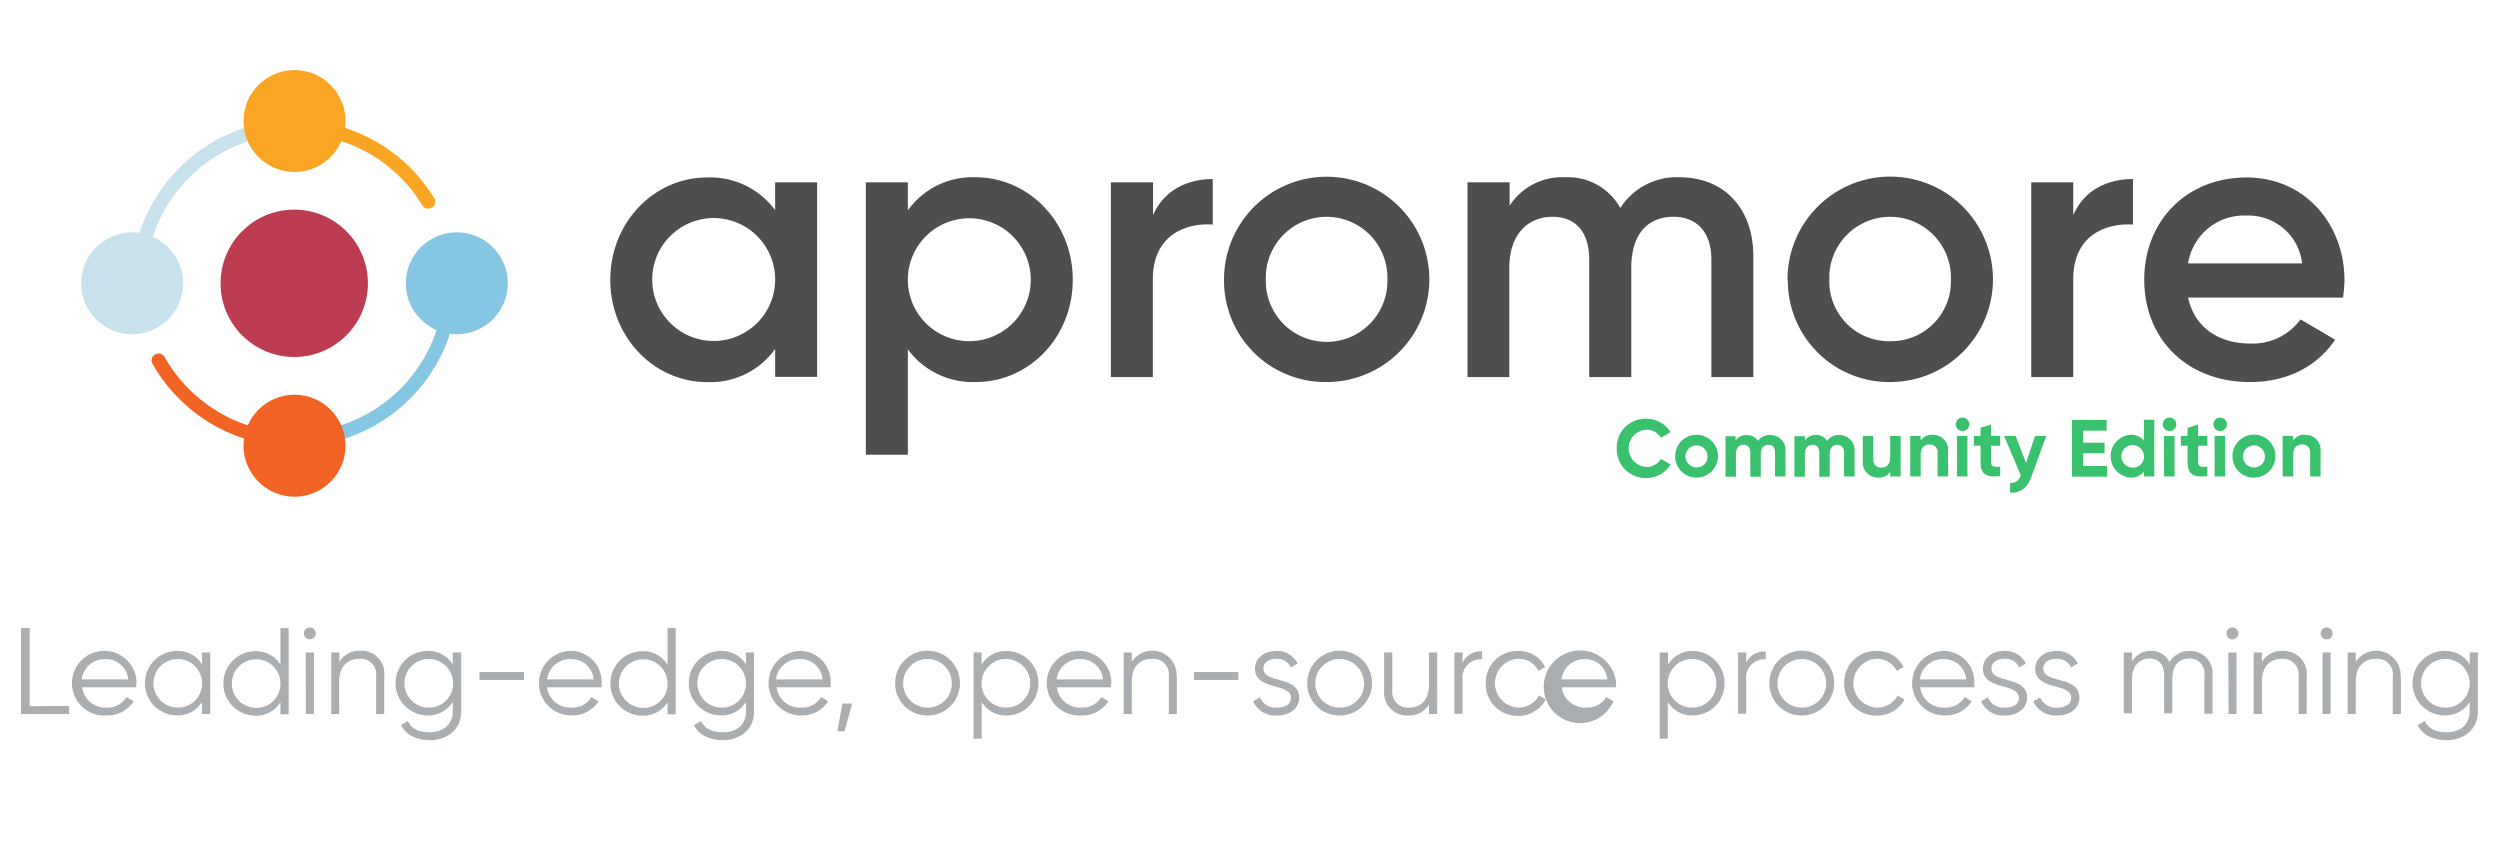 <svg xmlns="http://www.w3.org/2000/svg" viewBox="0 0 370.19 126.72"><defs><style>.cls-1{fill:#4e4e4f;}.cls-2{fill:#85c7e2;}.cls-3{fill:#f26424;}.cls-4{fill:#c7e1ed;}.cls-5{fill:#bc3c51;}.cls-6{fill:#faa624;}.cls-7{fill:#abaeb0;}.cls-8{fill:#3ac16d;}</style></defs><title>Artboard 1</title><g id="main"><path class="cls-1" d="M121,27v28.8h-6.22V51.68a11.81,11.81,0,0,1-10.08,4.9c-7.83,0-14.33-6.63-14.33-15.15s6.5-15.15,14.33-15.15a11.92,11.92,0,0,1,10.08,4.84V27Zm-6.22,14.39a9.1,9.1,0,1,0-18.2,0,9.1,9.1,0,1,0,18.2,0Z"/><path class="cls-1" d="M158.85,41.42c0,8.59-6.53,15.15-14.34,15.15a11.92,11.92,0,0,1-10.08-4.84V67.34h-6.22V27h6.22v4.15a11.8,11.8,0,0,1,10.08-4.9C152.34,26.28,158.85,32.91,158.85,41.42Zm-6.22,0a9.1,9.1,0,1,0-18.2,0,9.1,9.1,0,1,0,18.2,0Z"/><path class="cls-1" d="M179.58,26.51v6.74c-4.09-.29-8.87,1.63-8.87,8.06V55.83h-6.22V27h6.25v4.84C172.44,28,176,26.51,179.58,26.51Z"/><path class="cls-1" d="M181.25,41.42a15.2,15.2,0,1,1,15.26,15.15h-.06a15,15,0,0,1-15.2-14.85Zm24.19,0a9,9,0,0,0-18-.62c0,.21,0,.42,0,.62a9,9,0,0,0,18,.4Z"/><path class="cls-1" d="M259.63,38V55.83h-6.22V38.38c0-4-2.18-6.28-5.59-6.28-3.68,0-6.27,2.36-6.27,7.62V55.83h-6.23V38.38c0-4-2-6.28-5.44-6.28s-6.39,2.36-6.39,7.62V55.83H217.3V27h6.24v3.45a9.26,9.26,0,0,1,8.23-4.2,8.86,8.86,0,0,1,8.16,4.55,9.9,9.9,0,0,1,8.82-4.55C255.25,26.28,259.63,30.77,259.63,38Z"/><path class="cls-1" d="M264.69,41.42A15.21,15.21,0,1,1,280,56.57h-.06a15,15,0,0,1-15.2-14.86A2.71,2.71,0,0,1,264.69,41.42Zm24.19,0a9,9,0,1,0-18-.62c0,.21,0,.42,0,.62a8.84,8.84,0,0,0,8.59,9.1h.4A8.84,8.84,0,0,0,288.88,41.42Z"/><path class="cls-1" d="M315.84,26.51v6.74C311.75,33,307,34.88,307,41.31V55.83h-6.22V27H307v4.84C308.69,28,312.21,26.51,315.84,26.51Z"/><path class="cls-1" d="M333.23,50.87a8.8,8.8,0,0,0,7.43-3.57l5.12,3c-2.65,3.91-7,6.27-12.61,6.27-9.5,0-15.66-6.53-15.66-15.15s6.17-15.14,15.2-15.14c8.58,0,14.45,6.91,14.45,15.2a18.73,18.73,0,0,1-.22,2.59H324C325,48.59,328.62,50.87,333.23,50.87ZM340.89,39a8,8,0,0,0-8.24-7.08A8.39,8.39,0,0,0,324,39Z"/><path class="cls-2" d="M43.64,66.12V64.07A22.14,22.14,0,0,0,65.76,42h2.06A24.21,24.21,0,0,1,43.64,66.12Z"/><circle class="cls-3" cx="43.61" cy="66" r="7.55"/><path class="cls-4" d="M21.51,42H19.46A24.21,24.21,0,0,1,43.64,17.77v2.05A22.16,22.16,0,0,0,21.51,42Z"/><circle class="cls-5" cx="43.57" cy="41.95" r="10.91"/><circle class="cls-6" cx="43.61" cy="17.92" r="7.55"/><circle class="cls-2" cx="67.64" cy="41.95" r="7.55"/><circle class="cls-4" cx="19.56" cy="41.95" r="7.55"/><path class="cls-3" d="M43.63,65.07h0a1,1,0,0,0-1-1,22.17,22.17,0,0,1-18.26-11.2A1,1,0,0,0,23,52.47h0a1,1,0,0,0-.43,1.39v0A24.21,24.21,0,0,0,42.55,66.1a1,1,0,0,0,1.08-1Z"/><path class="cls-6" d="M43.64,18.82h0a1,1,0,0,0,1,1,22.11,22.11,0,0,1,17.9,10.59,1,1,0,0,0,1.36.36h0a1,1,0,0,0,.42-1.39l0,0A24.2,24.2,0,0,0,44.72,17.79a1,1,0,0,0-1.08,1Z"/><path class="cls-7" d="M10.23,104.53v1.2H3.11V93H4.39v11.57Z"/><path class="cls-7" d="M20.16,101.2a5.27,5.27,0,0,1,0,.57h-8a3.43,3.43,0,0,0,3.63,3,3.22,3.22,0,0,0,2.94-1.55l1.06.62a4.57,4.57,0,0,1-4,2.1,4.79,4.79,0,1,1,4.44-4.75Zm-8-.6h6.81a3.27,3.27,0,0,0-3.29-3A3.41,3.41,0,0,0,12.11,100.6Z"/><path class="cls-7" d="M31.13,96.61v9.12H29.92v-1.79a4.21,4.21,0,0,1-3.68,2,4.78,4.78,0,0,1,0-9.56,4.22,4.22,0,0,1,3.68,2V96.61Zm-1.21,4.56a3.6,3.6,0,1,0-3.59,3.61A3.56,3.56,0,0,0,29.92,101.17Z"/><path class="cls-7" d="M42.74,93v12.77H41.53v-1.79a4.21,4.21,0,0,1-3.68,2,4.78,4.78,0,0,1,0-9.56,4.22,4.22,0,0,1,3.68,2V93Zm-1.21,8.21a3.6,3.6,0,1,0-3.59,3.61A3.56,3.56,0,0,0,41.53,101.17Z"/><path class="cls-7" d="M45,93.8a.88.88,0,1,1,.88.87A.87.87,0,0,1,45,93.8Zm.27,2.81H46.5v9.12H45.29Z"/><path class="cls-7" d="M56.9,100.13v5.6H55.7v-5.6a2.31,2.31,0,0,0-2.48-2.58c-1.61,0-3,1-3,3.4v4.78H49.05V96.61h1.21V98a3.36,3.36,0,0,1,3.06-1.64A3.4,3.4,0,0,1,56.9,100.13Z"/><path class="cls-7" d="M68.29,96.61v8.76c0,2.77-2.22,4.23-4.58,4.23-2.1,0-3.61-.8-4.32-2.23l1-.6c.46.93,1.3,1.66,3.27,1.66s3.38-1.2,3.38-3.06v-1.43a4.23,4.23,0,0,1-3.69,2,4.78,4.78,0,0,1,0-9.56,4.25,4.25,0,0,1,3.69,2V96.61Zm-1.2,4.56a3.6,3.6,0,1,0-3.6,3.61A3.56,3.56,0,0,0,67.09,101.17Z"/><path class="cls-7" d="M71,99.51H77.6v1.17H71Z"/><path class="cls-7" d="M89.08,101.2c0,.19,0,.39,0,.57H81a3.44,3.44,0,0,0,3.64,3,3.2,3.2,0,0,0,2.93-1.55l1.06.62a4.56,4.56,0,0,1-4,2.1,4.78,4.78,0,1,1-.09-9.56A4.58,4.58,0,0,1,89.08,101.2Zm-8-.6h6.81a3.26,3.26,0,0,0-3.28-3A3.42,3.42,0,0,0,81,100.6Z"/><path class="cls-7" d="M100.05,93v12.77h-1.2v-1.79a4.22,4.22,0,0,1-3.69,2,4.78,4.78,0,0,1,0-9.56,4.24,4.24,0,0,1,3.69,2V93Zm-1.2,8.21a3.6,3.6,0,1,0-3.6,3.61A3.56,3.56,0,0,0,98.85,101.17Z"/><path class="cls-7" d="M111.66,96.61v8.76c0,2.77-2.22,4.23-4.58,4.23-2.1,0-3.61-.8-4.32-2.23l1.06-.6c.45.93,1.29,1.66,3.26,1.66,2.12,0,3.38-1.2,3.38-3.06v-1.43a4.22,4.22,0,0,1-3.69,2,4.78,4.78,0,0,1,0-9.56,4.24,4.24,0,0,1,3.69,2V96.61Zm-1.2,4.56a3.6,3.6,0,1,0-3.6,3.61A3.56,3.56,0,0,0,110.46,101.17Z"/><path class="cls-7" d="M123,101.2c0,.19,0,.39,0,.57h-8a3.44,3.44,0,0,0,3.64,3,3.2,3.2,0,0,0,2.93-1.55l1.06.62a4.56,4.56,0,0,1-4,2.1,4.78,4.78,0,1,1-.09-9.56A4.58,4.58,0,0,1,123,101.2Zm-8-.6h6.81a3.26,3.26,0,0,0-3.28-3A3.42,3.42,0,0,0,114.91,100.6Z"/><path class="cls-7" d="M125.06,108.29H124l.73-4.11h1.46Z"/><path class="cls-7" d="M132.55,101.17a4.8,4.8,0,1,1,4.8,4.78A4.74,4.74,0,0,1,132.55,101.17Zm8.39,0a3.6,3.6,0,1,0-3.59,3.61A3.56,3.56,0,0,0,140.94,101.17Z"/><path class="cls-7" d="M153.76,101.17a4.73,4.73,0,0,1-4.71,4.78,4.22,4.22,0,0,1-3.69-2v5.44h-1.2V96.61h1.2v1.78a4.24,4.24,0,0,1,3.69-2A4.73,4.73,0,0,1,153.76,101.17Zm-1.21,0a3.6,3.6,0,1,0-3.59,3.61A3.56,3.56,0,0,0,152.55,101.17Z"/><path class="cls-7" d="M164.51,101.2a5.27,5.27,0,0,1,0,.57h-8a3.43,3.43,0,0,0,3.63,3,3.22,3.22,0,0,0,2.94-1.55l1.06.62a4.57,4.57,0,0,1-4,2.1,4.79,4.79,0,1,1,4.44-4.75Zm-8-.6h6.81a3.27,3.27,0,0,0-3.29-3A3.41,3.41,0,0,0,156.46,100.6Z"/><path class="cls-7" d="M174.27,100.13v5.6h-1.2v-5.6a2.31,2.31,0,0,0-2.48-2.58c-1.61,0-3,1-3,3.4v4.78h-1.2V96.61h1.2V98a3.61,3.61,0,0,1,6.64,2.1Z"/><path class="cls-7" d="M176.79,99.51h6.57v1.17h-6.57Z"/><path class="cls-7" d="M192.38,103.32c0,1.55-1.35,2.63-3.3,2.63a3.56,3.56,0,0,1-3.52-2.1l1-.6a2.5,2.5,0,0,0,2.5,1.53c1.08,0,2.1-.38,2.1-1.46,0-2.26-5.33-1-5.33-4.32,0-1.46,1.29-2.61,3.12-2.61a3.37,3.37,0,0,1,3.19,1.86l-1,.58A2.23,2.23,0,0,0,189,97.55c-.95,0-1.92.46-1.92,1.45C187.05,101.26,192.38,100,192.38,103.32Z"/><path class="cls-7" d="M193.57,101.17a4.8,4.8,0,1,1,4.8,4.78A4.75,4.75,0,0,1,193.57,101.17Zm8.39,0a3.6,3.6,0,1,0-3.59,3.61A3.56,3.56,0,0,0,202,101.17Z"/><path class="cls-7" d="M212.81,96.61v9.12H211.6v-1.42a3.36,3.36,0,0,1-3.06,1.64,3.4,3.4,0,0,1-3.58-3.74v-5.6h1.21v5.6a2.3,2.3,0,0,0,2.48,2.57c1.6,0,2.95-1,2.95-3.39V96.61Z"/><path class="cls-7" d="M219.45,96.46v1.17a2.69,2.69,0,0,0-2.88,3v5.07h-1.21V96.61h1.21v1.51A2.94,2.94,0,0,1,219.45,96.46Z"/><path class="cls-7" d="M220,101.17a4.69,4.69,0,0,1,4.8-4.78,4.3,4.3,0,0,1,4,2.39l-1,.56a3.24,3.24,0,0,0-3-1.79,3.62,3.62,0,0,0,0,7.23,3.47,3.47,0,0,0,3.09-1.79l1,.59A4.54,4.54,0,0,1,224.8,106,4.69,4.69,0,0,1,220,101.17Z"/><path class="cls-7" d="M239.28,101.2a5.27,5.27,0,0,1,0,.57h-8a3.42,3.42,0,0,0,3.63,3,3.23,3.23,0,0,0,2.94-1.55l1.06.62a5.38,5.38,0,1,1,.42-2.65Zm-8.05-.6H238a3.26,3.26,0,0,0-3.28-3A3.4,3.4,0,0,0,231.23,100.6Z"/><path class="cls-7" d="M255.36,101.17a4.73,4.73,0,0,1-4.71,4.78,4.22,4.22,0,0,1-3.69-2v5.44h-1.2V96.61H247v1.78a4.24,4.24,0,0,1,3.69-2A4.73,4.73,0,0,1,255.36,101.17Zm-1.21,0a3.6,3.6,0,1,0-3.59,3.61A3.56,3.56,0,0,0,254.15,101.17Z"/><path class="cls-7" d="M261.46,96.46v1.17a2.7,2.7,0,0,0-2.89,3v5.07h-1.2V96.61h1.2v1.51A3,3,0,0,1,261.46,96.46Z"/><path class="cls-7" d="M262,101.17a4.8,4.8,0,1,1,4.8,4.78A4.75,4.75,0,0,1,262,101.17Zm8.4,0a3.6,3.6,0,1,0-3.6,3.61A3.56,3.56,0,0,0,270.4,101.17Z"/><path class="cls-7" d="M273.07,101.17a4.69,4.69,0,0,1,4.8-4.78,4.3,4.3,0,0,1,4,2.39l-1,.56a3.26,3.26,0,0,0-3-1.79,3.62,3.62,0,0,0,0,7.23A3.45,3.45,0,0,0,281,103l1,.59a4.54,4.54,0,0,1-4.08,2.37A4.69,4.69,0,0,1,273.07,101.17Z"/><path class="cls-7" d="M292.34,101.2a5.27,5.27,0,0,1,0,.57h-8a3.44,3.44,0,0,0,3.63,3,3.22,3.22,0,0,0,2.94-1.55l1.06.62a4.57,4.57,0,0,1-4,2.1,4.78,4.78,0,1,1-.09-9.56A4.58,4.58,0,0,1,292.34,101.2Zm-8-.6h6.81a3.27,3.27,0,0,0-3.29-3A3.41,3.41,0,0,0,284.29,100.6Z"/><path class="cls-7" d="M300.17,103.32c0,1.55-1.35,2.63-3.3,2.63a3.56,3.56,0,0,1-3.52-2.1l1-.6a2.5,2.5,0,0,0,2.5,1.53c1.07,0,2.1-.38,2.1-1.46,0-2.26-5.33-1-5.33-4.32,0-1.46,1.29-2.61,3.12-2.61A3.38,3.38,0,0,1,300,98.25l-1,.58a2.25,2.25,0,0,0-2.19-1.28c-.95,0-1.92.46-1.92,1.45C294.84,101.26,300.17,100,300.17,103.32Z"/><path class="cls-7" d="M307.91,103.32c0,1.55-1.35,2.63-3.3,2.63a3.56,3.56,0,0,1-3.52-2.1l1-.6a2.49,2.49,0,0,0,2.5,1.53c1.07,0,2.1-.38,2.1-1.46,0-2.26-5.33-1-5.33-4.32,0-1.46,1.29-2.61,3.12-2.61a3.38,3.38,0,0,1,3.19,1.86l-1,.58a2.25,2.25,0,0,0-2.19-1.28c-.95,0-1.92.46-1.92,1.45C302.58,101.26,307.91,100,307.91,103.32Z"/><path class="cls-7" d="M327.62,100v5.69h-1.2V100a2.19,2.19,0,0,0-2.23-2.49c-1.4,0-2.53.86-2.53,3.13v5h-1.21V100c0-1.63-.84-2.49-2.13-2.49s-2.63.86-2.63,3.13v5h-1.21V96.61h1.21v1.33a3.14,3.14,0,0,1,2.79-1.55,2.91,2.91,0,0,1,2.77,1.66,3.36,3.36,0,0,1,3-1.66A3.31,3.31,0,0,1,327.62,100Z"/><path class="cls-7" d="M329.69,93.8a.88.88,0,1,1,.88.87A.87.87,0,0,1,329.69,93.8Zm.27,2.81h1.21v9.12H330Z"/><path class="cls-7" d="M341.57,100.13v5.6h-1.2v-5.6a2.31,2.31,0,0,0-2.49-2.58c-1.6,0-2.95,1-2.95,3.4v4.78h-1.21V96.61h1.21V98A3.36,3.36,0,0,1,338,96.39,3.4,3.4,0,0,1,341.57,100.13Z"/><path class="cls-7" d="M343.64,93.8a.88.88,0,1,1,.87.87A.87.87,0,0,1,343.64,93.8Zm.27,2.81h1.2v9.12h-1.2Z"/><path class="cls-7" d="M355.52,100.13v5.6h-1.21v-5.6a2.3,2.3,0,0,0-2.48-2.58c-1.61,0-3,1-3,3.4v4.78h-1.2V96.61h1.2V98a3.62,3.62,0,0,1,6.65,2.1Z"/><path class="cls-7" d="M366.91,96.61v8.76c0,2.77-2.23,4.23-4.58,4.23-2.1,0-3.62-.8-4.33-2.23l1.06-.6c.46.93,1.29,1.66,3.27,1.66s3.37-1.2,3.37-3.06v-1.43a4.21,4.21,0,0,1-3.68,2,4.78,4.78,0,0,1,0-9.56,4.22,4.22,0,0,1,3.68,2V96.61Zm-1.21,4.56a3.6,3.6,0,1,0-3.59,3.61A3.56,3.56,0,0,0,365.7,101.17Z"/></g><g id="Layer_3" data-name="Layer 3"><path class="cls-8" d="M239.4,66.35A4.25,4.25,0,0,1,243.76,62a4.19,4.19,0,0,1,3.61,2l-1.43.83a2.42,2.42,0,0,0-2.18-1.2,2.76,2.76,0,0,0,0,5.51,2.42,2.42,0,0,0,2.18-1.19l1.43.83a4.15,4.15,0,0,1-3.61,2A4.26,4.26,0,0,1,239.4,66.35Z"/><path class="cls-8" d="M248.05,67.55a3.17,3.17,0,1,1,3.16,3.17A3.13,3.13,0,0,1,248.05,67.55Zm4.79,0a1.63,1.63,0,1,0-1.63,1.66A1.59,1.59,0,0,0,252.84,67.55Z"/><path class="cls-8" d="M264.39,66.85v3.7h-1.55V67c0-.71-.36-1.14-1-1.14s-1.11.46-1.11,1.36v3.37h-1.55V67c0-.71-.36-1.14-1-1.14s-1.13.46-1.13,1.36v3.37h-1.54v-6H257v.64a1.89,1.89,0,0,1,1.67-.81,1.8,1.8,0,0,1,1.63.87,2.06,2.06,0,0,1,1.79-.87A2.24,2.24,0,0,1,264.39,66.85Z"/><path class="cls-8" d="M274.61,66.85v3.7h-1.55V67c0-.71-.36-1.14-1-1.14s-1.12.46-1.12,1.36v3.37h-1.55V67c0-.71-.36-1.14-1-1.14s-1.13.46-1.13,1.36v3.37h-1.55v-6h1.55v.64a1.87,1.87,0,0,1,1.66-.81,1.82,1.82,0,0,1,1.64.87,2,2,0,0,1,1.78-.87A2.24,2.24,0,0,1,274.61,66.85Z"/><path class="cls-8" d="M281.44,64.55v6h-1.55v-.67a2,2,0,0,1-1.78.84,2.24,2.24,0,0,1-2.27-2.49V64.55h1.55V68a1.12,1.12,0,0,0,1.18,1.24c.76,0,1.32-.45,1.32-1.49V64.55Z"/><path class="cls-8" d="M288.46,66.87v3.68h-1.55V67.06a1.12,1.12,0,0,0-1.18-1.24c-.76,0-1.32.45-1.32,1.49v3.24h-1.55v-6h1.55v.67a2,2,0,0,1,1.78-.84A2.25,2.25,0,0,1,288.46,66.87Z"/><path class="cls-8" d="M289.6,62.89a1,1,0,1,1,.95.94A1,1,0,0,1,289.6,62.89Zm.18,1.66h1.55v6h-1.55Z"/><path class="cls-8" d="M294.82,66v2.49c0,.65.47.66,1.36.62v1.4c-2.17.24-2.91-.4-2.91-2V66h-1V64.55h1V63.34l1.55-.47v1.68h1.36V66Z"/><path class="cls-8" d="M303,64.55l-2.19,6c-.62,1.73-1.64,2.48-3.16,2.4V71.51a1.47,1.47,0,0,0,1.57-1.15l-2.46-5.81h1.69l1.56,4,1.33-4Z"/><path class="cls-8" d="M312,69v1.58h-5.2v-8.4h5.14v1.59h-3.48v1.78h3.18v1.56h-3.18V69Z"/><path class="cls-8" d="M319,62.15v8.4h-1.54v-.71a2.36,2.36,0,0,1-2,.88,3.18,3.18,0,0,1,0-6.34,2.36,2.36,0,0,1,2,.88V62.15Zm-1.54,5.4a1.67,1.67,0,1,0-1.66,1.69A1.61,1.61,0,0,0,317.48,67.55Z"/><path class="cls-8" d="M320.26,62.89a1,1,0,1,1,.95.94A1,1,0,0,1,320.26,62.89Zm.18,1.66H322v6h-1.55Z"/><path class="cls-8" d="M325.48,66v2.49c0,.65.47.66,1.36.62v1.4c-2.17.24-2.91-.4-2.91-2V66h-1V64.55h1V63.34l1.55-.47v1.68h1.36V66Z"/><path class="cls-8" d="M327.75,62.89a1,1,0,1,1,.95.94A1,1,0,0,1,327.75,62.89Zm.18,1.66h1.55v6h-1.55Z"/><path class="cls-8" d="M330.58,67.55a3.18,3.18,0,1,1,3.17,3.17A3.13,3.13,0,0,1,330.58,67.55Zm4.8,0a1.63,1.63,0,1,0-1.63,1.66A1.59,1.59,0,0,0,335.38,67.55Z"/><path class="cls-8" d="M343.62,66.87v3.68h-1.54V67.06a1.12,1.12,0,0,0-1.19-1.24c-.76,0-1.32.45-1.32,1.49v3.24H338v-6h1.55v.67a2,2,0,0,1,1.79-.84A2.24,2.24,0,0,1,343.62,66.87Z"/></g></svg>